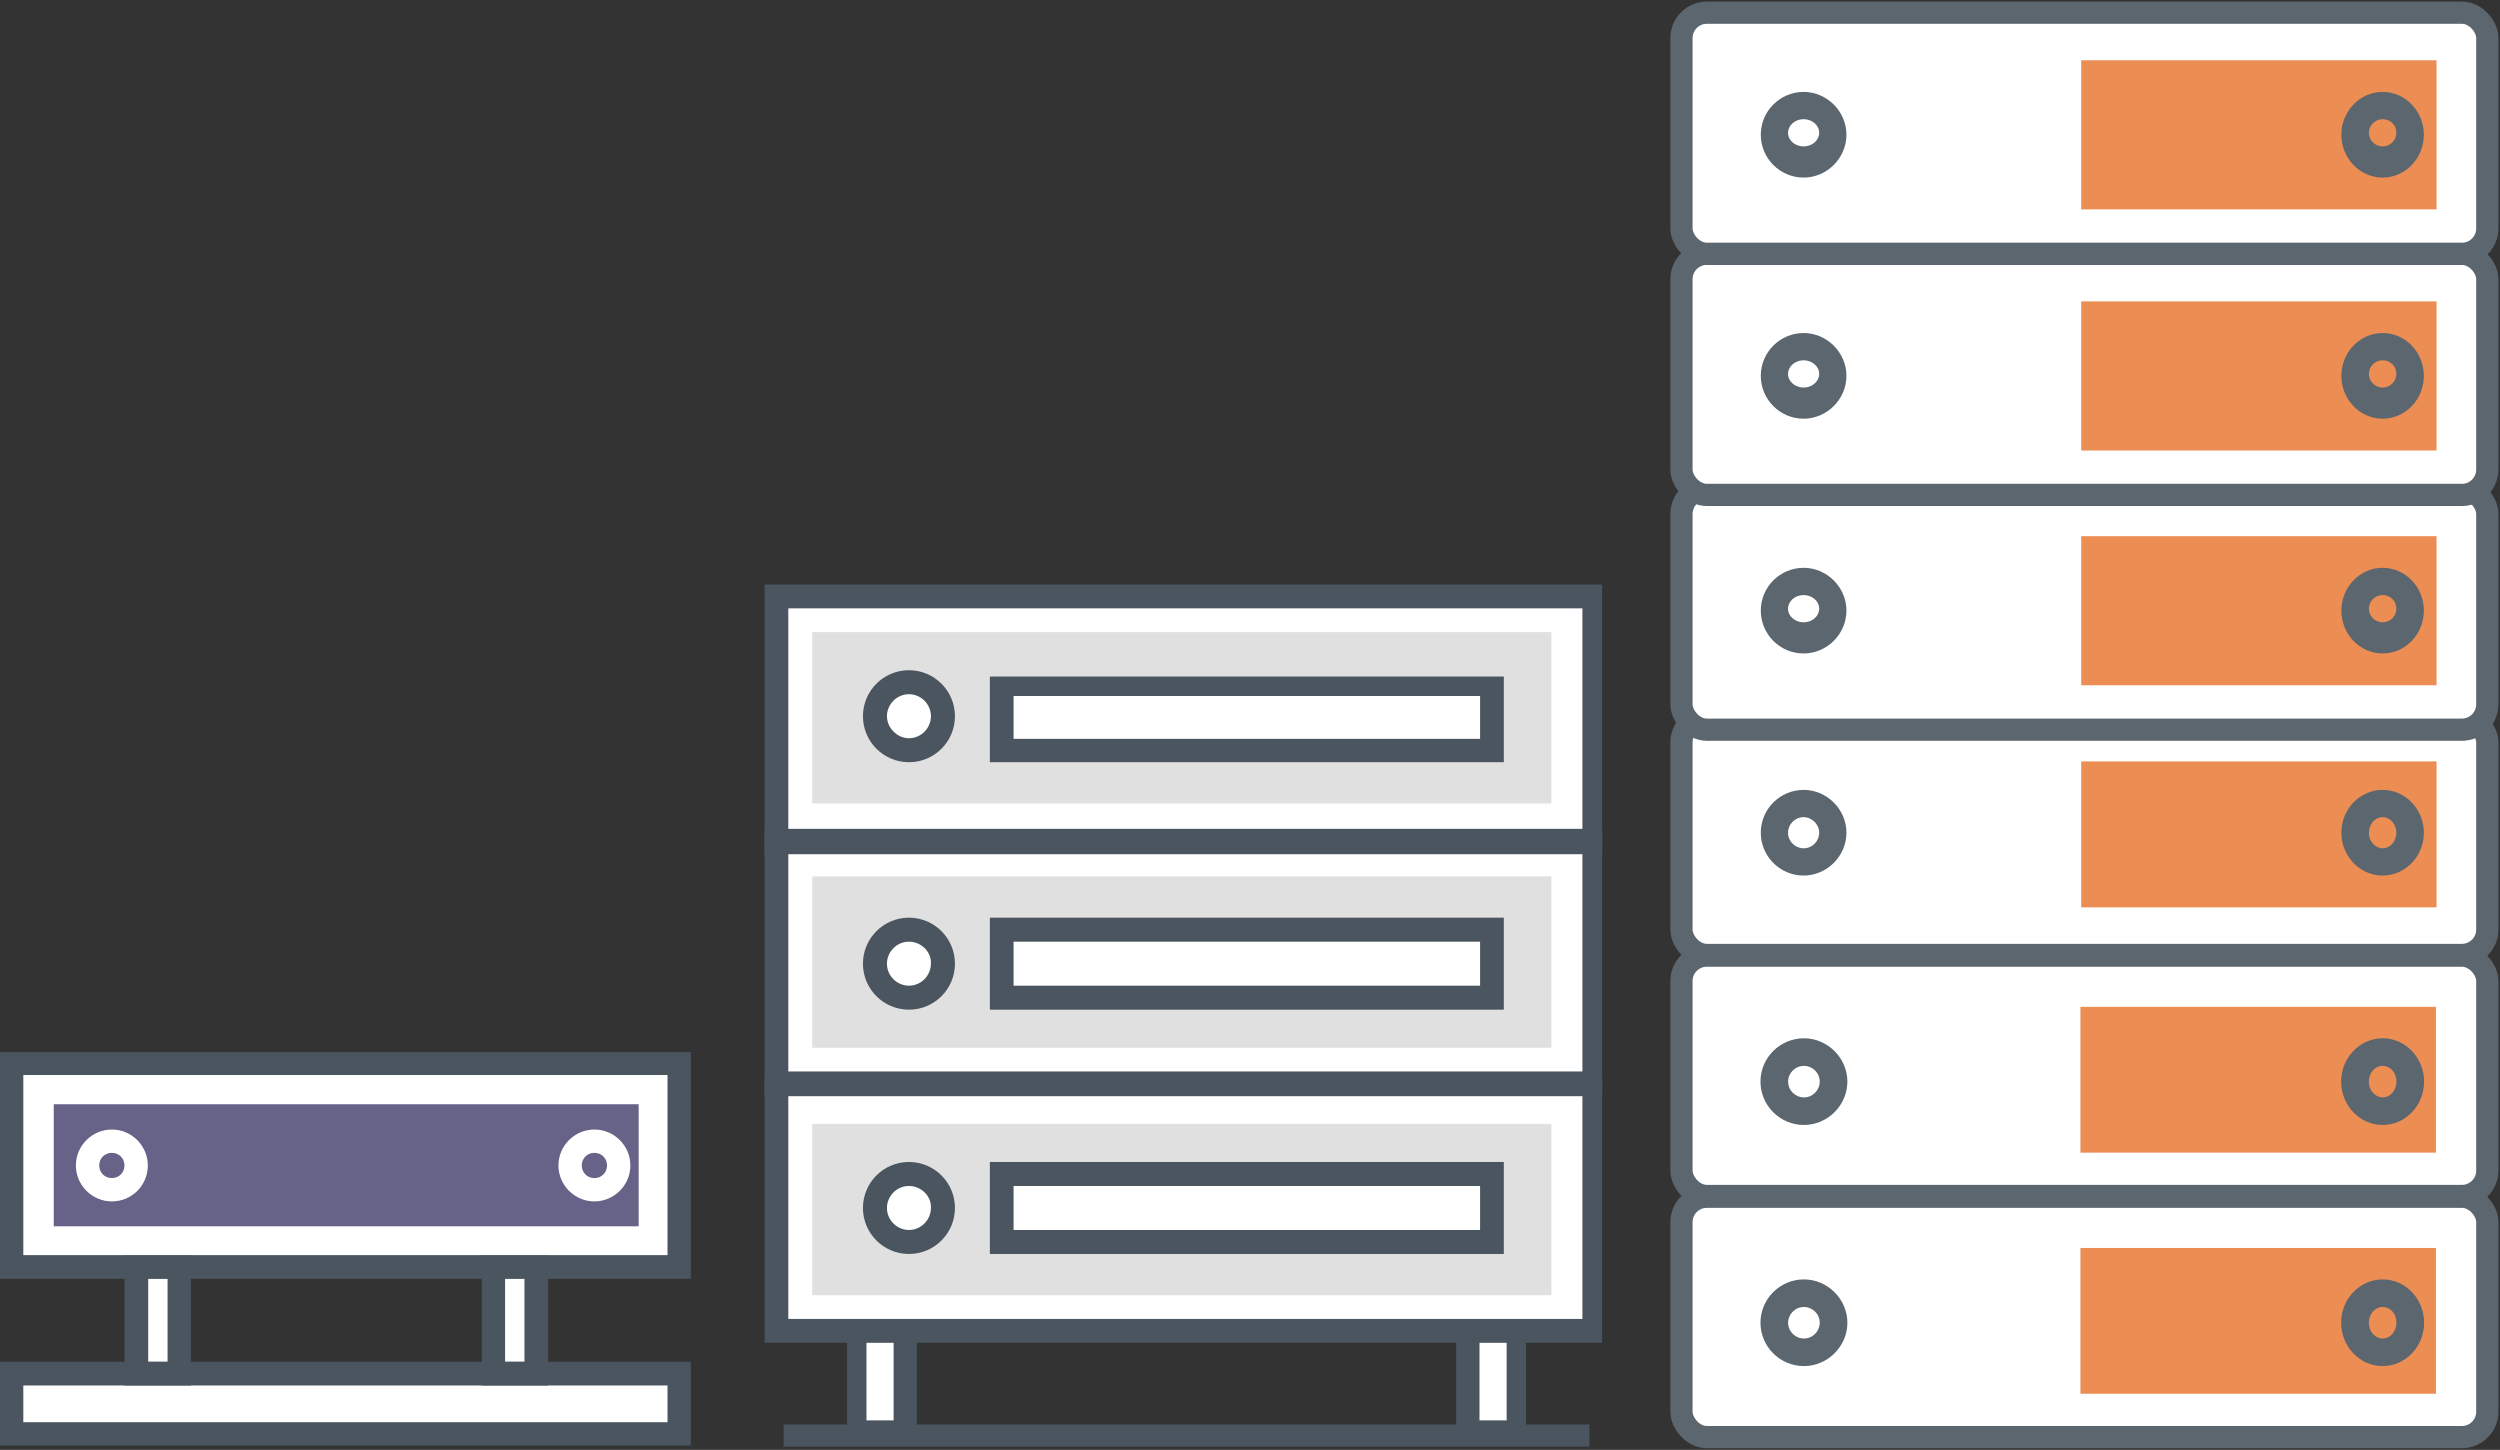 <?xml version="1.0" encoding="UTF-8"?>
<svg width="788px" height="457px" viewBox="0 0 788 457" version="1.1" xmlns="http://www.w3.org/2000/svg" xmlns:xlink="http://www.w3.org/1999/xlink">
    <rect x="0" y="0" width="788" height="457" fill="#333333" stroke="none"/>
    <!-- Generator: Sketch 59.1 (86144) - https://sketch.com -->
    <title>mf-scaleability</title>
    <desc>Created with Sketch.</desc>
    <g id="Page-1" stroke="none" stroke-width="1" fill="none" fill-rule="evenodd">
        <g id="mf-scaleability" transform="translate(0, 4)" fill-rule="nonzero">
            <g id="Group" transform="translate(0, 327)">
                <rect id="Rectangle" stroke="#979797" fill="#FFFFFF" x="2.5" y="3.5" width="212" height="64"></rect>
                <rect id="Rectangle" stroke="#979797" fill="#FFFFFF" x="2.5" y="102.5" width="212" height="19"></rect>
                <rect id="Rectangle" stroke="#979797" fill="#FFFFFF" x="43.5" y="68.5" width="13" height="33"></rect>
                <rect id="Rectangle" stroke="#979797" fill="#FFFFFF" x="154.5" y="68.5" width="13" height="33"></rect>
                <path d="M217.875,72.086 L0,72.086 L0,0.621 L217.751,0.621 L217.751,72.086 L217.875,72.086 Z M7.35,64.616 L210.401,64.616 L210.401,7.842 L7.35,7.842 L7.35,64.616 Z" id="Shape" fill="#4A555F"></path>
                <rect id="Rectangle" fill="#666288" x="16.942" y="17.056" width="184.366" height="38.472"></rect>
                <path d="M35.254,47.683 C29.025,47.683 23.918,42.579 23.918,36.354 C23.918,30.128 29.025,25.024 35.254,25.024 C41.482,25.024 46.59,30.128 46.59,36.354 C46.59,42.579 41.607,47.683 35.254,47.683 Z M35.254,32.37 C33.011,32.37 31.267,34.113 31.267,36.354 C31.267,38.595 33.011,40.338 35.254,40.338 C37.496,40.338 39.24,38.595 39.24,36.354 C39.24,34.113 37.496,32.37 35.254,32.37 Z" id="Shape" fill="#FFFFFF"></path>
                <path d="M187.355,47.683 C181.127,47.683 176.019,42.579 176.019,36.354 C176.019,30.128 181.127,25.024 187.355,25.024 C193.584,25.024 198.691,30.128 198.691,36.354 C198.691,42.579 193.584,47.683 187.355,47.683 Z M187.355,32.37 C185.113,32.37 183.369,34.113 183.369,36.354 C183.369,38.595 185.113,40.338 187.355,40.338 C189.598,40.338 191.342,38.595 191.342,36.354 C191.342,34.113 189.598,32.37 187.355,32.37 Z" id="Shape" fill="#FFFFFF"></path>
                <path d="M60.168,105.702 L39.24,105.702 L39.24,64.74 L60.168,64.74 L60.168,105.702 Z M46.714,98.232 L52.818,98.232 L52.818,71.962 L46.714,71.962 L46.714,98.232 Z" id="Shape" fill="#4A555F"></path>
                <path d="M172.781,105.702 L151.853,105.702 L151.853,64.74 L172.781,64.74 L172.781,105.702 Z M159.202,98.232 L165.306,98.232 L165.306,71.962 L159.202,71.962 L159.202,98.232 Z" id="Shape" fill="#4A555F"></path>
                <path d="M217.875,124.626 L0,124.626 L0,98.232 L217.751,98.232 L217.751,124.626 L217.875,124.626 Z M7.35,117.281 L210.401,117.281 L210.401,105.702 L7.35,105.702 L7.35,117.281 Z" id="Shape" fill="#4A555F"></path>
            </g>
            <rect id="Rectangle" stroke="#979797" fill="#FFFFFF" x="247.5" y="184.5" width="253" height="228"></rect>
            <rect id="Rectangle" stroke="#979797" fill="#FFFFFF" x="269.5" y="413.5" width="17" height="35"></rect>
            <rect id="Rectangle" stroke="#979797" fill="#FFFFFF" x="463.5" y="413.5" width="17" height="35"></rect>
            <path d="M505,265.25 L241,265.25 L241,180.25 L505,180.25 L505,265.25 Z M248.472,257.75 L498.774,257.75 L498.774,187.75 L248.472,187.75 L248.472,257.75 Z" id="Shape" fill="#4A555F"></path>
            <path d="M256,195.464 L256,249.251 L489,249.251 L489,195.251 L256,195.251 L256,195.464 Z M285.384,232.926 C279.609,232.926 274.69,228.181 274.69,222.143 C274.69,216.321 279.395,211.577 285.384,211.577 C291.159,211.577 295.865,216.321 295.865,222.143 C296.079,228.181 291.373,232.926 285.384,232.926 Z M469.064,232.926 L314.561,232.926 L314.561,211.577 L469.064,211.577 L469.064,232.926 L469.064,232.926 Z" id="Shape" fill="#E0E0E0"></path>
            <path d="M505,341.251 L241,341.251 L241,257.251 L505,257.251 L505,341.251 Z M248.472,333.728 L498.774,333.728 L498.774,263.519 L248.472,263.519 L248.472,333.728 Z" id="Shape" fill="#4A555F"></path>
            <path d="M256,272.251 L256,326.251 L489,326.251 L489,272.251 L256,272.251 Z M285.384,309.926 C279.609,309.926 274.69,305.181 274.69,299.359 C274.69,293.537 279.395,288.577 285.384,288.577 C291.159,288.577 295.865,293.321 295.865,299.359 C296.079,305.181 291.373,309.926 285.384,309.926 Z M469.064,309.926 L314.561,309.926 L314.561,288.577 L469.064,288.577 L469.064,309.926 L469.064,309.926 Z" id="Shape" fill="#E0E0E0"></path>
            <path d="M505,419.251 L241,419.251 L241,335.251 L505,335.251 L505,419.251 Z M248.472,411.728 L498.774,411.728 L498.774,341.519 L248.472,341.519 L248.472,411.728 Z" id="Shape" fill="#4A555F"></path>
            <path d="M256,350.251 L256,404.251 L489,404.251 L489,350.251 L256,350.251 Z M285.384,387.926 C279.609,387.926 274.69,383.181 274.69,377.359 C274.69,371.537 279.395,366.577 285.384,366.577 C291.159,366.577 295.865,371.321 295.865,377.359 C296.079,383.181 291.373,387.926 285.384,387.926 Z M469.064,387.926 L314.561,387.926 L314.561,366.577 L469.064,366.577 L469.064,387.926 L469.064,387.926 Z" id="Shape" fill="#E0E0E0"></path>
            <path d="M286.5,236.252 C278.493,236.252 272,229.76 272,221.752 C272,213.745 278.493,207.252 286.5,207.252 C294.507,207.252 301,213.745 301,221.752 C301,229.76 294.507,236.252 286.5,236.252 Z M286.5,214.817 C282.599,214.817 279.565,218.068 279.565,221.752 C279.565,225.436 282.816,228.687 286.5,228.687 C290.401,228.687 293.435,225.436 293.435,221.752 C293.435,218.068 290.401,214.817 286.5,214.817 Z" id="Shape" fill="#4A555F"></path>
            <path d="M473.79,236.245 L312,236.245 L312,209.245 L474,209.245 L474,236.245 L473.79,236.245 Z M319.477,228.882 L466.523,228.882 L466.523,215.382 L319.477,215.382 L319.477,228.882 Z" id="Shape" fill="#4A555F"></path>
            <path d="M286.5,314.252 C278.493,314.252 272,307.76 272,299.752 C272,291.745 278.493,285.252 286.5,285.252 C294.507,285.252 301,291.745 301,299.752 C301,307.76 294.507,314.252 286.5,314.252 Z M286.495,292.817 C282.597,292.817 279.565,296.068 279.565,299.752 C279.565,303.653 282.813,306.687 286.495,306.687 C290.393,306.687 293.425,303.436 293.425,299.752 C293.641,296.068 290.393,292.817 286.495,292.817 Z" id="Shape" fill="#4A555F"></path>
            <path d="M473.79,314.252 L312,314.252 L312,285.252 L474,285.252 L474,314.252 L473.79,314.252 Z M319.477,306.687 L466.523,306.687 L466.523,292.817 L319.477,292.817 L319.477,306.687 Z" id="Shape" fill="#4A555F"></path>
            <path d="M286.5,391.252 C278.493,391.252 272,384.76 272,376.752 C272,368.745 278.493,362.252 286.5,362.252 C294.507,362.252 301,368.745 301,376.752 C301,384.76 294.507,391.252 286.5,391.252 Z M286.495,369.817 C282.597,369.817 279.565,373.068 279.565,376.752 C279.565,380.653 282.813,383.687 286.495,383.687 C290.393,383.687 293.425,380.436 293.425,376.752 C293.641,373.068 290.393,369.817 286.495,369.817 Z" id="Shape" fill="#4A555F"></path>
            <path d="M473.79,391.252 L312,391.252 L312,362.252 L474,362.252 L474,391.252 L473.79,391.252 Z M319.477,383.687 L466.523,383.687 L466.523,369.817 L319.477,369.817 L319.477,383.687 Z" id="Shape" fill="#4A555F"></path>
            <path d="M288.798,451.252 L267,451.252 L267,412.252 L289,412.252 L289,451.252 L288.798,451.252 Z M273.111,443.703 L281.667,443.703 L281.667,418.542 L273.111,418.542 L273.111,443.703 Z" id="Shape" fill="#4A555F"></path>
            <path d="M481,451.252 L459,451.252 L459,412.252 L481,412.252 L481,451.252 Z M466.333,443.703 L474.889,443.703 L474.889,418.542 L466.333,418.542 L466.333,443.703 Z" id="Shape" fill="#4A555F"></path>
            <rect id="Rectangle" fill="#4A555F" x="247" y="445" width="254" height="7"></rect>
            <g id="Group-2" transform="translate(530, 297)">
                <rect id="Rectangle" stroke="#5C666F" stroke-width="7" fill="#FFFFFF" x="0" y="0.214" width="254" height="75.758" rx="8"></rect>
                <rect id="Rectangle" fill="#EC8D53" x="125.755" y="16.36" width="112.059" height="45.952"></rect>
                <path d="M38.598,53.59 C30.972,53.59 24.902,47.38 24.902,39.929 C24.902,32.322 31.127,26.268 38.598,26.268 C46.069,26.268 52.294,32.477 52.294,39.929 C52.294,47.38 46.069,53.59 38.598,53.59 Z M38.598,34.961 C35.776,34.961 33.618,37.279 33.618,39.929 C33.618,42.744 35.942,44.897 38.598,44.897 C41.42,44.897 43.578,42.578 43.578,39.929 C43.578,37.114 41.254,34.961 38.598,34.961 Z" id="Shape" fill="#5C666F"></path>
                <path d="M221.005,53.59 C213.725,53.59 207.931,47.38 207.931,39.929 C207.931,32.322 213.874,26.268 221.005,26.268 C228.284,26.268 234.078,32.477 234.078,39.929 C234.078,47.38 228.284,53.59 221.005,53.59 Z M221.005,34.961 C218.535,34.961 216.647,37.279 216.647,39.929 C216.647,42.744 218.681,44.897 221.005,44.897 C223.474,44.897 225.363,42.578 225.363,39.929 C225.363,37.114 223.474,34.961 221.005,34.961 Z" id="Shape" fill="#5C666F"></path>
            </g>
            <g id="Group-2-Copy" transform="translate(530, 373)">
                <rect id="Rectangle" stroke="#5C666F" stroke-width="7" fill="#FFFFFF" x="0" y="0.214" width="254" height="75.758" rx="8"></rect>
                <rect id="Rectangle" fill="#EC8D53" x="125.755" y="16.36" width="112.059" height="45.952"></rect>
                <path d="M38.598,53.59 C30.972,53.59 24.902,47.38 24.902,39.929 C24.902,32.322 31.127,26.268 38.598,26.268 C46.069,26.268 52.294,32.477 52.294,39.929 C52.294,47.38 46.069,53.59 38.598,53.59 Z M38.598,34.961 C35.776,34.961 33.618,37.279 33.618,39.929 C33.618,42.744 35.942,44.897 38.598,44.897 C41.42,44.897 43.578,42.578 43.578,39.929 C43.578,37.114 41.254,34.961 38.598,34.961 Z" id="Shape" fill="#5C666F"></path>
                <path d="M221.005,53.59 C213.725,53.59 207.931,47.38 207.931,39.929 C207.931,32.322 213.874,26.268 221.005,26.268 C228.284,26.268 234.078,32.477 234.078,39.929 C234.078,47.38 228.284,53.59 221.005,53.59 Z M221.005,34.961 C218.535,34.961 216.647,37.279 216.647,39.929 C216.647,42.744 218.681,44.897 221.005,44.897 C223.474,44.897 225.363,42.578 225.363,39.929 C225.363,37.114 223.474,34.961 221.005,34.961 Z" id="Shape" fill="#5C666F"></path>
            </g>
            <rect id="Rectangle-Copy-10" stroke="#5C666F" stroke-width="7" fill="#FFFFFF" x="530" y="222" width="254" height="75" rx="8"></rect>
            <rect id="Rectangle" fill="#EC8D53" x="656" y="236" width="112" height="46"></rect>
            <path d="M568.5,271.973 C560.983,271.973 555,265.836 555,258.473 C555,250.956 561.136,244.973 568.5,244.973 C575.864,244.973 582,251.109 582,258.473 C582,265.836 575.864,271.973 568.5,271.973 Z M568.5,253.564 C565.718,253.564 563.591,255.855 563.591,258.473 C563.591,261.255 565.882,263.382 568.5,263.382 C571.282,263.382 573.409,261.091 573.409,258.473 C573.409,255.855 571.118,253.564 568.5,253.564 Z" id="Shape" fill="#5C666F"></path>
            <path d="M751,271.973 C743.761,271.973 738,265.836 738,258.473 C738,250.956 743.909,244.973 751,244.973 C758.239,244.973 764,251.109 764,258.473 C764,265.836 758.239,271.973 751,271.973 Z M751,253.564 C748.544,253.564 746.667,255.855 746.667,258.473 C746.667,261.255 748.689,263.382 751,263.382 C753.456,263.382 755.333,261.091 755.333,258.473 C755.333,255.855 753.456,253.564 751,253.564 Z" id="Shape" fill="#5C666F"></path>
            <rect id="Rectangle" stroke="#5C666F" stroke-width="7" fill="#FFFFFF" x="530" y="150" width="254" height="76" rx="8"></rect>
            <rect id="Rectangle" fill="#EC8D53" x="656" y="165" width="112" height="47"></rect>
            <path d="M751,201.973 C743.761,201.973 738,195.836 738,188.473 C738,180.956 743.909,174.973 751,174.973 C758.239,174.973 764,181.109 764,188.473 C764,195.836 758.239,201.973 751,201.973 Z M751,183.564 C748.544,183.564 746.667,185.568 746.667,187.859 C746.667,190.293 748.689,192.155 751,192.155 C753.456,192.155 755.333,190.15 755.333,187.859 C755.333,185.425 753.456,183.564 751,183.564 Z" id="Shape" fill="#5C666F"></path>
            <path d="M568.5,201.973 C560.983,201.973 555,195.836 555,188.473 C555,180.956 561.136,174.973 568.5,174.973 C575.864,174.973 582,181.109 582,188.473 C582,195.836 575.864,201.973 568.5,201.973 Z M568.5,183.564 C565.718,183.564 563.591,185.568 563.591,187.859 C563.591,190.293 565.882,192.155 568.5,192.155 C571.282,192.155 573.409,190.15 573.409,187.859 C573.409,185.425 571.118,183.564 568.5,183.564 Z" id="Shape" fill="#5C666F"></path>
            <rect id="Rectangle" stroke="#5C666F" stroke-width="7" fill="#FFFFFF" x="530" y="76" width="254" height="76" rx="8"></rect>
            <rect id="Rectangle-Copy" stroke="#5C666F" stroke-width="7" fill="#FFFFFF" x="530" y="0" width="254" height="76" rx="8"></rect>
            <rect id="Rectangle" fill="#EC8D53" x="656" y="91" width="112" height="47"></rect>
            <rect id="Rectangle-Copy-2" fill="#EC8D53" x="656" y="15" width="112" height="47"></rect>
            <path d="M751,127.973 C743.761,127.973 738,121.836 738,114.473 C738,106.956 743.909,100.973 751,100.973 C758.239,100.973 764,107.109 764,114.473 C764,121.836 758.239,127.973 751,127.973 Z M751,109.564 C748.544,109.564 746.667,111.568 746.667,113.859 C746.667,116.293 748.689,118.155 751,118.155 C753.456,118.155 755.333,116.15 755.333,113.859 C755.333,111.425 753.456,109.564 751,109.564 Z" id="Shape" fill="#5C666F"></path>
            <path d="M751,51.973 C743.761,51.973 738,45.836 738,38.473 C738,30.956 743.909,24.973 751,24.973 C758.239,24.973 764,31.109 764,38.473 C764,45.836 758.239,51.973 751,51.973 Z M751,33.564 C748.544,33.564 746.667,35.568 746.667,37.859 C746.667,40.293 748.689,42.155 751,42.155 C753.456,42.155 755.333,40.15 755.333,37.859 C755.333,35.425 753.456,33.564 751,33.564 Z" id="Shape-Copy" fill="#5C666F"></path>
            <path d="M568.5,127.973 C560.983,127.973 555,121.836 555,114.473 C555,106.956 561.136,100.973 568.5,100.973 C575.864,100.973 582,107.109 582,114.473 C582,121.836 575.864,127.973 568.5,127.973 Z M568.5,109.564 C565.718,109.564 563.591,111.568 563.591,113.859 C563.591,116.293 565.882,118.155 568.5,118.155 C571.282,118.155 573.409,116.15 573.409,113.859 C573.409,111.425 571.118,109.564 568.5,109.564 Z" id="Shape" fill="#5C666F"></path>
            <path d="M568.5,51.973 C560.983,51.973 555,45.836 555,38.473 C555,30.956 561.136,24.973 568.5,24.973 C575.864,24.973 582,31.109 582,38.473 C582,45.836 575.864,51.973 568.5,51.973 Z M568.5,33.564 C565.718,33.564 563.591,35.568 563.591,37.859 C563.591,40.293 565.882,42.155 568.5,42.155 C571.282,42.155 573.409,40.15 573.409,37.859 C573.409,35.425 571.118,33.564 568.5,33.564 Z" id="Shape-Copy-2" fill="#5C666F"></path>
        </g>
    </g>
</svg>